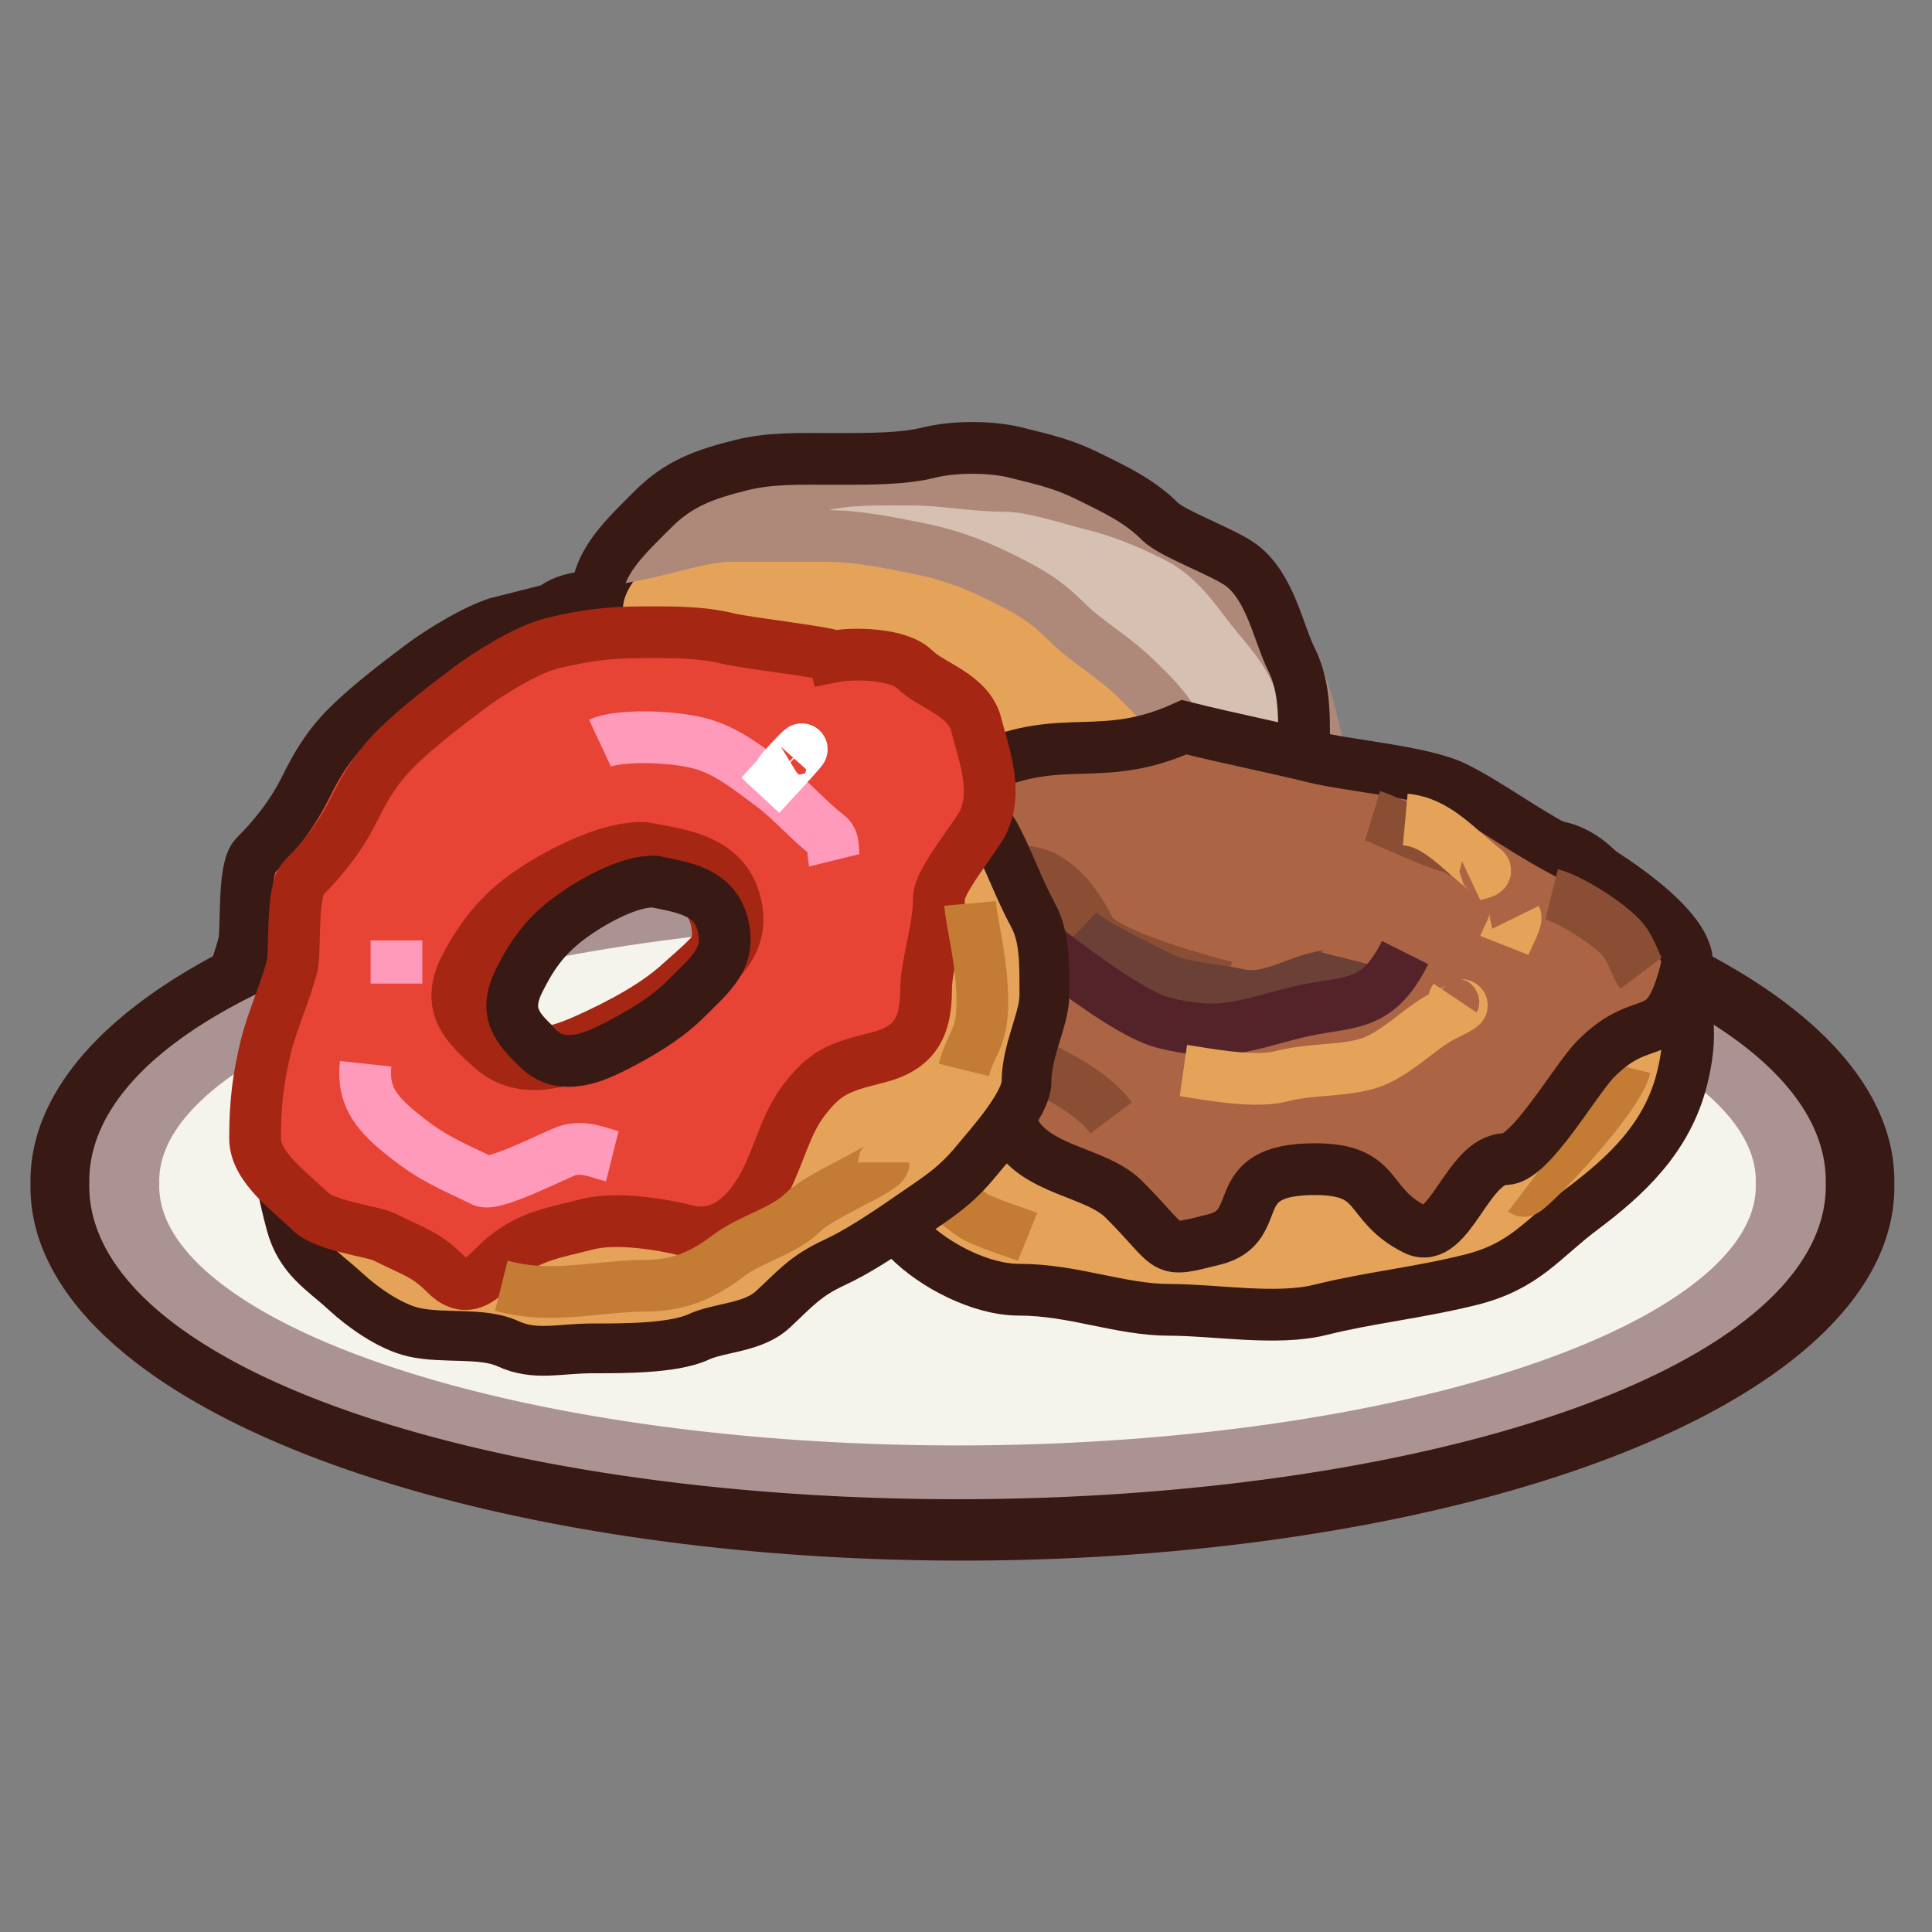 <?xml version="1.0" encoding="UTF-8" standalone="no"?>
<!-- Created with Inkscape (http://www.inkscape.org/) -->
<svg
   xmlns:dc="http://purl.org/dc/elements/1.1/"
   xmlns:cc="http://web.resource.org/cc/"
   xmlns:rdf="http://www.w3.org/1999/02/22-rdf-syntax-ns#"
   xmlns:svg="http://www.w3.org/2000/svg"
   xmlns="http://www.w3.org/2000/svg"
   xmlns:xlink="http://www.w3.org/1999/xlink"
   xmlns:sodipodi="http://sodipodi.sourceforge.net/DTD/sodipodi-0.dtd"
   xmlns:inkscape="http://www.inkscape.org/namespaces/inkscape"
   width="32"
   height="32"
   id="svg2"
   sodipodi:version="0.32"
   inkscape:version="0.45pre1"
   version="1.0"
   sodipodi:docbase="E:\circular-main-menu"
   sodipodi:docname="circular-main-menu.svg"
   inkscape:output_extension="org.inkscape.output.svg.inkscape"
   sodipodi:modified="true">
  <rect width="100%" height="100%" fill="#808080" stroke="none"/>
  <defs
     id="defs4">
    <linearGradient
       id="linearGradient4088">
      <stop
         style="stop-color:#b9b9c9;stop-opacity:1;"
         offset="0"
         id="stop4090" />
      <stop
         style="stop-color:#b9b9b9;stop-opacity:0;"
         offset="1"
         id="stop4092" />
    </linearGradient>
    <linearGradient
       id="linearGradient4059">
      <stop
         style="stop-color:#ffffff;stop-opacity:1;"
         offset="0"
         id="stop4061" />
      <stop
         style="stop-color:#ff0000;stop-opacity:1;"
         offset="1"
         id="stop4063" />
    </linearGradient>
    <linearGradient
       id="linearGradient4514">
      <stop
         style="stop-color:#cccccc;stop-opacity:1;"
         offset="0"
         id="stop4516" />
      <stop
         style="stop-color:#000000;stop-opacity:1;"
         offset="1"
         id="stop4518" />
    </linearGradient>
    <linearGradient
       y2="482.336"
       x2="180.551"
       y1="502.234"
       x1="180.551"
       gradientUnits="userSpaceOnUse"
       id="linearGradient4629"
       xlink:href="#linearGradient3685"
       inkscape:collect="always" />
    <linearGradient
       y2="482.336"
       x2="180.551"
       y1="502.234"
       x1="180.551"
       gradientUnits="userSpaceOnUse"
       id="linearGradient4615"
       xlink:href="#linearGradient3685"
       inkscape:collect="always" />
    <radialGradient
       r="12.16"
       fy="449.361"
       fx="196.396"
       cy="449.361"
       cx="196.396"
       gradientTransform="matrix(1.89,7.0428553e-7,-7.1385477e-7,1.746,-174.885,-333.507)"
       gradientUnits="userSpaceOnUse"
       id="radialGradient4611"
       xlink:href="#linearGradient3662"
       inkscape:collect="always" />
    <radialGradient
       r="12.16"
       fy="449.361"
       fx="196.396"
       cy="449.361"
       cx="196.396"
       gradientTransform="matrix(1.89,7.0428553e-7,-7.1385477e-7,1.746,-174.885,-333.507)"
       gradientUnits="userSpaceOnUse"
       id="radialGradient3824"
       xlink:href="#linearGradient3662"
       inkscape:collect="always" />
    <linearGradient
       y2="495.417"
       x2="208.002"
       y1="445.274"
       x1="208.002"
       gradientUnits="userSpaceOnUse"
       id="linearGradient3819"
       xlink:href="#linearGradient3697"
       inkscape:collect="always" />
    <linearGradient
       y2="482.336"
       x2="180.551"
       y1="502.234"
       x1="180.551"
       gradientUnits="userSpaceOnUse"
       id="linearGradient3817"
       xlink:href="#linearGradient3685"
       inkscape:collect="always" />
    <linearGradient
       inkscape:collect="always"
       id="linearGradient3696">
      <stop
         style="stop-color:#bdccd6;stop-opacity:1"
         offset="0"
         id="stop3698" />
      <stop
         style="stop-color:#aeb693;stop-opacity:0;"
         offset="1"
         id="stop3700" />
    </linearGradient>
    <linearGradient
       inkscape:collect="always"
       id="linearGradient3645">
      <stop
         style="stop-color:#aeb693;stop-opacity:1"
         offset="0"
         id="stop3647" />
      <stop
         style="stop-color:black;stop-opacity:0;"
         offset="1"
         id="stop3649" />
    </linearGradient>
    <linearGradient
       inkscape:collect="always"
       xlink:href="#linearGradient3696"
       id="linearGradient3016"
       gradientUnits="userSpaceOnUse"
       gradientTransform="translate(8.02,12.03)"
       x1="65.961"
       y1="-73.912"
       x2="65.961"
       y2="-41.831" />
    <linearGradient
       inkscape:collect="always"
       xlink:href="#linearGradient3645"
       id="linearGradient3018"
       gradientUnits="userSpaceOnUse"
       gradientTransform="matrix(0.965,0,0,0.964,66.022,-7.73)"
       x1="53.078"
       y1="-74.033"
       x2="53.078"
       y2="-32.782" />
    <defs
       id="defs2412">
      <pattern
         id="wbg"
         patternUnits="userSpaceOnUse"
         x="0"
         y="0"
         width="100"
         height="4"
         viewBox="0 0 100 4">
        <rect
           x="0"
           y="0"
           width="100"
           height="1"
           fill="rgb(230,230,230)"
           id="rect2415" />
        <rect
           x="0"
           y="1"
           width="100"
           height="3"
           fill="white"
           id="rect2417" />
      </pattern>
    </defs>
    <defs
       id="defs2360">
<!--gradient for the backround-->      <linearGradient
         id="bg"
         x1="0.5"
         y1="0"
         x2="0.5"
         y2="1">
        <stop
           offset="0%"
           stop-color="rgb(0,0,20)"
           stop-opacity=".8"
           id="stop2363" />
        <stop
           offset="100%"
           stop-color="rgb(200,200,256)"
           stop-opacity=".8"
           id="stop2365" />
      </linearGradient>
<!--gradient for the top highlight-->      <linearGradient
         id="hlt"
         x1="0.5"
         y1="0"
         x2="0.5"
         y2="1">
        <stop
           offset="0%"
           stop-color="white"
           stop-opacity="1"
           id="stop2368" />
        <stop
           offset="90%"
           stop-color="white"
           stop-opacity="0"
           id="stop2370" />
      </linearGradient>
<!--gradient for the top highlight bullet-->      <linearGradient
         id="hltbl"
         x1="0.5"
         y1="0"
         x2="0.5"
         y2="1">
        <stop
           offset="0%"
           stop-color="white"
           stop-opacity="1"
           id="stop2373" />
        <stop
           offset="100%"
           stop-color="white"
           stop-opacity="0"
           id="stop2375" />
      </linearGradient>
<!--gradient for the bottom highlight-->      <linearGradient
         id="hlb"
         x1="0.5"
         y1="0"
         x2="0.5"
         y2="1">
        <stop
           offset="20%"
           stop-color="white"
           stop-opacity="0"
           id="stop2378" />
        <stop
           offset="100%"
           stop-color="white"
           stop-opacity="1"
           id="stop2380" />
      </linearGradient>
<!--gradient for the bottom highlight bullet-->      <linearGradient
         id="hlbbl"
         x1="0.5"
         y1="0"
         x2="0.5"
         y2="1">
        <stop
           offset="0%"
           stop-color="white"
           stop-opacity="0"
           id="stop2383" />
        <stop
           offset="100%"
           stop-color="white"
           stop-opacity="1"
           id="stop2385" />
      </linearGradient>
<!--gaussian blur for the bottom highlight-->      <filter
         id="gblur2">
        <feGaussianBlur
           stdDeviation="2"
           id="feGaussianBlur2388" />
      </filter>
      <filter
         id="gblur1">
        <feGaussianBlur
           stdDeviation="1"
           id="feGaussianBlur2391" />
      </filter>
<!--shape of the button-->      <rect
         style="fill:inherit;stroke:none"
         id="bt"
         x="0"
         y="0"
         rx="25"
         ry="25"
         width="100"
         height="50" />
<!--shape of bullet-->      <circle
         style="fill:inherit;stroke:none"
         sodipodi:ry="25"
         sodipodi:rx="25"
         sodipodi:cy="25"
         sodipodi:cx="25"
         id="bl"
         cx="25"
         cy="25"
         r="25" />
    </defs>
    <pattern
       patternTransform="translate(5,5)"
       id="pattern2646"
       xlink:href="#wbg"
       inkscape:collect="always" />
    <linearGradient
       id="linearGradient3662">
      <stop
         id="stop3664"
         offset="0"
         style="stop-color:#c00000;stop-opacity:1;" />
      <stop
         id="stop3666"
         offset="1"
         style="stop-color:#000000;stop-opacity:1;" />
    </linearGradient>
    <linearGradient
       id="linearGradient3685"
       inkscape:collect="always">
      <stop
         id="stop3687"
         offset="0"
         style="stop-color:#ffffff;stop-opacity:1;" />
      <stop
         id="stop3689"
         offset="1"
         style="stop-color:#ffffff;stop-opacity:0;" />
    </linearGradient>
    <linearGradient
       id="linearGradient3697"
       inkscape:collect="always">
      <stop
         id="stop3699"
         offset="0"
         style="stop-color:#ffffff;stop-opacity:1;" />
      <stop
         id="stop3701"
         offset="1"
         style="stop-color:#ffffff;stop-opacity:0;" />
    </linearGradient>
    <linearGradient
       y2="482.336"
       x2="180.551"
       y1="502.234"
       x1="180.551"
       gradientUnits="userSpaceOnUse"
       id="linearGradient2734"
       xlink:href="#linearGradient3685"
       inkscape:collect="always" />
    <linearGradient
       y2="482.336"
       x2="180.551"
       y1="502.234"
       x1="180.551"
       gradientUnits="userSpaceOnUse"
       id="linearGradient2732"
       xlink:href="#linearGradient3685"
       inkscape:collect="always" />
    <radialGradient
       r="12.16"
       fy="449.361"
       fx="196.396"
       cy="449.361"
       cx="196.396"
       gradientTransform="matrix(1.89,7.0428553e-7,-7.1385477e-7,1.746,-174.885,-333.507)"
       gradientUnits="userSpaceOnUse"
       id="radialGradient2730"
       xlink:href="#linearGradient3662"
       inkscape:collect="always" />
    <linearGradient
       y2="495.417"
       x2="208.002"
       y1="445.274"
       x1="208.002"
       gradientUnits="userSpaceOnUse"
       id="linearGradient2728"
       xlink:href="#linearGradient3697"
       inkscape:collect="always" />
    <linearGradient
       y2="482.336"
       x2="180.551"
       y1="502.234"
       x1="180.551"
       gradientUnits="userSpaceOnUse"
       id="linearGradient2726"
       xlink:href="#linearGradient3685"
       inkscape:collect="always" />
    <radialGradient
       r="12.16"
       fy="449.361"
       fx="196.396"
       cy="449.361"
       cx="196.396"
       gradientTransform="matrix(1.89,7.0428553e-7,-7.1385477e-7,1.746,-174.885,-333.507)"
       gradientUnits="userSpaceOnUse"
       id="radialGradient2724"
       xlink:href="#linearGradient3662"
       inkscape:collect="always" />
    <radialGradient
       r="12.16"
       fy="449.361"
       fx="196.396"
       cy="449.361"
       cx="196.396"
       gradientTransform="matrix(1.89,7.0428553e-7,-7.1385477e-7,1.746,-174.885,-333.507)"
       gradientUnits="userSpaceOnUse"
       id="radialGradient2722"
       xlink:href="#linearGradient3662"
       inkscape:collect="always" />
    <linearGradient
       y2="495.417"
       x2="208.002"
       y1="445.274"
       x1="208.002"
       gradientUnits="userSpaceOnUse"
       id="linearGradient2720"
       xlink:href="#linearGradient3697"
       inkscape:collect="always" />
    <linearGradient
       y2="482.336"
       x2="180.551"
       y1="502.234"
       x1="180.551"
       gradientUnits="userSpaceOnUse"
       id="linearGradient2718"
       xlink:href="#linearGradient3685"
       inkscape:collect="always" />
    <linearGradient
       inkscape:collect="always"
       xlink:href="#linearGradient3696"
       id="linearGradient2704"
       gradientUnits="userSpaceOnUse"
       gradientTransform="translate(8.02,12.03)"
       x1="65.961"
       y1="-73.912"
       x2="65.961"
       y2="-41.831" />
    <linearGradient
       inkscape:collect="always"
       xlink:href="#linearGradient3645"
       id="linearGradient2702"
       gradientUnits="userSpaceOnUse"
       gradientTransform="matrix(0.965,0,0,0.964,66.022,-7.73)"
       x1="53.078"
       y1="-74.033"
       x2="53.078"
       y2="-32.782" />
    <defs
       id="defs2694">
      <pattern
         id="pattern2696"
         patternUnits="userSpaceOnUse"
         x="0"
         y="0"
         width="100"
         height="4"
         viewBox="0 0 100 4">
        <rect
           x="0"
           y="0"
           width="100"
           height="1"
           fill="rgb(230,230,230)"
           id="rect2698" />
        <rect
           x="0"
           y="1"
           width="100"
           height="3"
           fill="white"
           id="rect2700" />
      </pattern>
    </defs>
    <defs
       id="defs2650">
<!--gradient for the backround-->      <linearGradient
         id="linearGradient2652"
         x1="0.5"
         y1="0"
         x2="0.5"
         y2="1">
        <stop
           offset="0%"
           stop-color="rgb(0,0,20)"
           stop-opacity=".8"
           id="stop2654" />
        <stop
           offset="100%"
           stop-color="rgb(200,200,256)"
           stop-opacity=".8"
           id="stop2656" />
      </linearGradient>
<!--gradient for the top highlight-->      <linearGradient
         id="linearGradient2658"
         x1="0.5"
         y1="0"
         x2="0.5"
         y2="1">
        <stop
           offset="0%"
           stop-color="white"
           stop-opacity="1"
           id="stop2660" />
        <stop
           offset="90%"
           stop-color="white"
           stop-opacity="0"
           id="stop2662" />
      </linearGradient>
<!--gradient for the top highlight bullet-->      <linearGradient
         id="linearGradient2664"
         x1="0.5"
         y1="0"
         x2="0.5"
         y2="1">
        <stop
           offset="0%"
           stop-color="white"
           stop-opacity="1"
           id="stop2666" />
        <stop
           offset="100%"
           stop-color="white"
           stop-opacity="0"
           id="stop2668" />
      </linearGradient>
<!--gradient for the bottom highlight-->      <linearGradient
         id="linearGradient2670"
         x1="0.5"
         y1="0"
         x2="0.5"
         y2="1">
        <stop
           offset="20%"
           stop-color="white"
           stop-opacity="0"
           id="stop2672" />
        <stop
           offset="100%"
           stop-color="white"
           stop-opacity="1"
           id="stop2674" />
      </linearGradient>
<!--gradient for the bottom highlight bullet-->      <linearGradient
         id="linearGradient2676"
         x1="0.5"
         y1="0"
         x2="0.5"
         y2="1">
        <stop
           offset="0%"
           stop-color="white"
           stop-opacity="0"
           id="stop2678" />
        <stop
           offset="100%"
           stop-color="white"
           stop-opacity="1"
           id="stop2680" />
      </linearGradient>
<!--gaussian blur for the bottom highlight-->      <filter
         id="filter2682">
        <feGaussianBlur
           stdDeviation="2"
           id="feGaussianBlur2684" />
      </filter>
      <filter
         id="filter2686">
        <feGaussianBlur
           stdDeviation="1"
           id="feGaussianBlur2688" />
      </filter>
<!--shape of the button-->      <rect
         style="fill:inherit;stroke:none"
         id="rect2690"
         x="0"
         y="0"
         rx="25"
         ry="25"
         width="100"
         height="50" />
<!--shape of bullet-->      <circle
         style="fill:inherit;stroke:none"
         sodipodi:ry="25"
         sodipodi:rx="25"
         sodipodi:cy="25"
         sodipodi:cx="25"
         id="circle2692"
         cx="25"
         cy="25"
         r="25" />
    </defs>
    <pattern
       patternTransform="translate(5,5)"
       id="pattern2648"
       xlink:href="#wbg"
       inkscape:collect="always" />
    <linearGradient
       id="linearGradient2642">
      <stop
         id="stop2644"
         offset="0"
         style="stop-color:#cccccc;stop-opacity:1;" />
      <stop
         id="stop2646"
         offset="1"
         style="stop-color:#000000;stop-opacity:1;" />
    </linearGradient>
    <linearGradient
       y2="482.336"
       x2="180.551"
       y1="502.234"
       x1="180.551"
       gradientUnits="userSpaceOnUse"
       id="linearGradient3051"
       xlink:href="#linearGradient3685"
       inkscape:collect="always" />
    <linearGradient
       y2="482.336"
       x2="180.551"
       y1="502.234"
       x1="180.551"
       gradientUnits="userSpaceOnUse"
       id="linearGradient3049"
       xlink:href="#linearGradient3685"
       inkscape:collect="always" />
    <radialGradient
       r="12.16"
       fy="449.361"
       fx="196.396"
       cy="449.361"
       cx="196.396"
       gradientTransform="matrix(1.89,7.0428553e-7,-7.1385477e-7,1.746,-174.885,-333.507)"
       gradientUnits="userSpaceOnUse"
       id="radialGradient3047"
       xlink:href="#linearGradient3662"
       inkscape:collect="always" />
    <linearGradient
       y2="495.417"
       x2="208.002"
       y1="445.274"
       x1="208.002"
       gradientUnits="userSpaceOnUse"
       id="linearGradient3045"
       xlink:href="#linearGradient3697"
       inkscape:collect="always" />
    <linearGradient
       y2="482.336"
       x2="180.551"
       y1="502.234"
       x1="180.551"
       gradientUnits="userSpaceOnUse"
       id="linearGradient3043"
       xlink:href="#linearGradient3685"
       inkscape:collect="always" />
    <radialGradient
       r="12.16"
       fy="449.361"
       fx="196.396"
       cy="449.361"
       cx="196.396"
       gradientTransform="matrix(1.89,7.0428553e-7,-7.1385477e-7,1.746,-174.885,-333.507)"
       gradientUnits="userSpaceOnUse"
       id="radialGradient3041"
       xlink:href="#linearGradient3662"
       inkscape:collect="always" />
    <radialGradient
       r="12.16"
       fy="449.361"
       fx="196.396"
       cy="449.361"
       cx="196.396"
       gradientTransform="matrix(1.89,7.0428553e-7,-7.1385477e-7,1.746,-174.885,-333.507)"
       gradientUnits="userSpaceOnUse"
       id="radialGradient3039"
       xlink:href="#linearGradient3662"
       inkscape:collect="always" />
    <linearGradient
       y2="495.417"
       x2="208.002"
       y1="445.274"
       x1="208.002"
       gradientUnits="userSpaceOnUse"
       id="linearGradient3037"
       xlink:href="#linearGradient3697"
       inkscape:collect="always" />
    <linearGradient
       y2="482.336"
       x2="180.551"
       y1="502.234"
       x1="180.551"
       gradientUnits="userSpaceOnUse"
       id="linearGradient3035"
       xlink:href="#linearGradient3685"
       inkscape:collect="always" />
    <linearGradient
       inkscape:collect="always"
       xlink:href="#linearGradient3696"
       id="linearGradient3021"
       gradientUnits="userSpaceOnUse"
       gradientTransform="translate(8.02,12.03)"
       x1="65.961"
       y1="-73.912"
       x2="65.961"
       y2="-41.831" />
    <linearGradient
       inkscape:collect="always"
       xlink:href="#linearGradient3645"
       id="linearGradient3019"
       gradientUnits="userSpaceOnUse"
       gradientTransform="matrix(0.965,0,0,0.964,66.022,-7.73)"
       x1="53.078"
       y1="-74.033"
       x2="53.078"
       y2="-32.782" />
    <defs
       id="defs3011">
      <pattern
         id="pattern3013"
         patternUnits="userSpaceOnUse"
         x="0"
         y="0"
         width="100"
         height="4"
         viewBox="0 0 100 4">
        <rect
           x="0"
           y="0"
           width="100"
           height="1"
           fill="rgb(230,230,230)"
           id="rect3015" />
        <rect
           x="0"
           y="1"
           width="100"
           height="3"
           fill="white"
           id="rect3017" />
      </pattern>
    </defs>
    <defs
       id="defs2967">
<!--gradient for the backround-->      <linearGradient
         id="linearGradient2969"
         x1="0.5"
         y1="0"
         x2="0.5"
         y2="1">
        <stop
           offset="0%"
           stop-color="rgb(0,0,20)"
           stop-opacity=".8"
           id="stop2971" />
        <stop
           offset="100%"
           stop-color="rgb(200,200,256)"
           stop-opacity=".8"
           id="stop2973" />
      </linearGradient>
<!--gradient for the top highlight-->      <linearGradient
         id="linearGradient2975"
         x1="0.5"
         y1="0"
         x2="0.5"
         y2="1">
        <stop
           offset="0%"
           stop-color="white"
           stop-opacity="1"
           id="stop2977" />
        <stop
           offset="90%"
           stop-color="white"
           stop-opacity="0"
           id="stop2979" />
      </linearGradient>
<!--gradient for the top highlight bullet-->      <linearGradient
         id="linearGradient2981"
         x1="0.5"
         y1="0"
         x2="0.5"
         y2="1">
        <stop
           offset="0%"
           stop-color="white"
           stop-opacity="1"
           id="stop2983" />
        <stop
           offset="100%"
           stop-color="white"
           stop-opacity="0"
           id="stop2985" />
      </linearGradient>
<!--gradient for the bottom highlight-->      <linearGradient
         id="linearGradient2987"
         x1="0.5"
         y1="0"
         x2="0.5"
         y2="1">
        <stop
           offset="20%"
           stop-color="white"
           stop-opacity="0"
           id="stop2989" />
        <stop
           offset="100%"
           stop-color="white"
           stop-opacity="1"
           id="stop2991" />
      </linearGradient>
<!--gradient for the bottom highlight bullet-->      <linearGradient
         id="linearGradient2993"
         x1="0.5"
         y1="0"
         x2="0.5"
         y2="1">
        <stop
           offset="0%"
           stop-color="white"
           stop-opacity="0"
           id="stop2995" />
        <stop
           offset="100%"
           stop-color="white"
           stop-opacity="1"
           id="stop2997" />
      </linearGradient>
<!--gaussian blur for the bottom highlight-->      <filter
         id="filter2999">
        <feGaussianBlur
           stdDeviation="2"
           id="feGaussianBlur3001" />
      </filter>
      <filter
         id="filter3003">
        <feGaussianBlur
           stdDeviation="1"
           id="feGaussianBlur3005" />
      </filter>
<!--shape of the button-->      <rect
         style="fill:inherit;stroke:none"
         id="rect3007"
         x="0"
         y="0"
         rx="25"
         ry="25"
         width="100"
         height="50" />
<!--shape of bullet-->      <circle
         style="fill:inherit;stroke:none"
         sodipodi:ry="25"
         sodipodi:rx="25"
         sodipodi:cy="25"
         sodipodi:cx="25"
         id="circle3009"
         cx="25"
         cy="25"
         r="25" />
    </defs>
    <pattern
       patternTransform="translate(5,5)"
       id="pattern2965"
       xlink:href="#wbg"
       inkscape:collect="always" />
    <linearGradient
       id="linearGradient2959">
      <stop
         id="stop2961"
         offset="0"
         style="stop-color:#cccccc;stop-opacity:1;" />
      <stop
         id="stop2963"
         offset="1"
         style="stop-color:#000000;stop-opacity:1;" />
    </linearGradient>
    <linearGradient
       y2="482.336"
       x2="180.551"
       y1="502.234"
       x1="180.551"
       gradientUnits="userSpaceOnUse"
       id="linearGradient3368"
       xlink:href="#linearGradient3685"
       inkscape:collect="always" />
    <linearGradient
       y2="482.336"
       x2="180.551"
       y1="502.234"
       x1="180.551"
       gradientUnits="userSpaceOnUse"
       id="linearGradient3366"
       xlink:href="#linearGradient3685"
       inkscape:collect="always" />
    <radialGradient
       r="12.16"
       fy="449.361"
       fx="196.396"
       cy="449.361"
       cx="196.396"
       gradientTransform="matrix(1.89,7.0428553e-7,-7.1385477e-7,1.746,-174.885,-333.507)"
       gradientUnits="userSpaceOnUse"
       id="radialGradient3364"
       xlink:href="#linearGradient3662"
       inkscape:collect="always" />
    <linearGradient
       y2="495.417"
       x2="208.002"
       y1="445.274"
       x1="208.002"
       gradientUnits="userSpaceOnUse"
       id="linearGradient3362"
       xlink:href="#linearGradient3697"
       inkscape:collect="always" />
    <linearGradient
       y2="482.336"
       x2="180.551"
       y1="502.234"
       x1="180.551"
       gradientUnits="userSpaceOnUse"
       id="linearGradient3360"
       xlink:href="#linearGradient3685"
       inkscape:collect="always" />
    <radialGradient
       r="12.16"
       fy="449.361"
       fx="196.396"
       cy="449.361"
       cx="196.396"
       gradientTransform="matrix(1.89,7.0428553e-7,-7.1385477e-7,1.746,-174.885,-333.507)"
       gradientUnits="userSpaceOnUse"
       id="radialGradient3358"
       xlink:href="#linearGradient3662"
       inkscape:collect="always" />
    <radialGradient
       r="12.16"
       fy="449.361"
       fx="196.396"
       cy="449.361"
       cx="196.396"
       gradientTransform="matrix(1.89,7.0428553e-7,-7.1385477e-7,1.746,-174.885,-333.507)"
       gradientUnits="userSpaceOnUse"
       id="radialGradient3356"
       xlink:href="#linearGradient3662"
       inkscape:collect="always" />
    <linearGradient
       y2="495.417"
       x2="208.002"
       y1="445.274"
       x1="208.002"
       gradientUnits="userSpaceOnUse"
       id="linearGradient3354"
       xlink:href="#linearGradient3697"
       inkscape:collect="always" />
    <linearGradient
       y2="482.336"
       x2="180.551"
       y1="502.234"
       x1="180.551"
       gradientUnits="userSpaceOnUse"
       id="linearGradient3352"
       xlink:href="#linearGradient3685"
       inkscape:collect="always" />
    <linearGradient
       inkscape:collect="always"
       xlink:href="#linearGradient3696"
       id="linearGradient3338"
       gradientUnits="userSpaceOnUse"
       gradientTransform="translate(8.02,12.03)"
       x1="65.961"
       y1="-73.912"
       x2="65.961"
       y2="-41.831" />
    <linearGradient
       inkscape:collect="always"
       xlink:href="#linearGradient3645"
       id="linearGradient3336"
       gradientUnits="userSpaceOnUse"
       gradientTransform="matrix(0.965,0,0,0.964,66.022,-7.73)"
       x1="53.078"
       y1="-74.033"
       x2="53.078"
       y2="-32.782" />
    <defs
       id="defs3328">
      <pattern
         id="pattern3330"
         patternUnits="userSpaceOnUse"
         x="0"
         y="0"
         width="100"
         height="4"
         viewBox="0 0 100 4">
        <rect
           x="0"
           y="0"
           width="100"
           height="1"
           fill="rgb(230,230,230)"
           id="rect3332" />
        <rect
           x="0"
           y="1"
           width="100"
           height="3"
           fill="white"
           id="rect3334" />
      </pattern>
    </defs>
    <defs
       id="defs3284">
<!--gradient for the backround-->      <linearGradient
         id="linearGradient3286"
         x1="0.5"
         y1="0"
         x2="0.5"
         y2="1">
        <stop
           offset="0%"
           stop-color="rgb(0,0,20)"
           stop-opacity=".8"
           id="stop3288" />
        <stop
           offset="100%"
           stop-color="rgb(200,200,256)"
           stop-opacity=".8"
           id="stop3290" />
      </linearGradient>
<!--gradient for the top highlight-->      <linearGradient
         id="linearGradient3292"
         x1="0.5"
         y1="0"
         x2="0.5"
         y2="1">
        <stop
           offset="0%"
           stop-color="white"
           stop-opacity="1"
           id="stop3294" />
        <stop
           offset="90%"
           stop-color="white"
           stop-opacity="0"
           id="stop3296" />
      </linearGradient>
<!--gradient for the top highlight bullet-->      <linearGradient
         id="linearGradient3298"
         x1="0.5"
         y1="0"
         x2="0.5"
         y2="1">
        <stop
           offset="0%"
           stop-color="white"
           stop-opacity="1"
           id="stop3300" />
        <stop
           offset="100%"
           stop-color="white"
           stop-opacity="0"
           id="stop3302" />
      </linearGradient>
<!--gradient for the bottom highlight-->      <linearGradient
         id="linearGradient3304"
         x1="0.5"
         y1="0"
         x2="0.5"
         y2="1">
        <stop
           offset="20%"
           stop-color="white"
           stop-opacity="0"
           id="stop3306" />
        <stop
           offset="100%"
           stop-color="white"
           stop-opacity="1"
           id="stop3308" />
      </linearGradient>
<!--gradient for the bottom highlight bullet-->      <linearGradient
         id="linearGradient3310"
         x1="0.5"
         y1="0"
         x2="0.5"
         y2="1">
        <stop
           offset="0%"
           stop-color="white"
           stop-opacity="0"
           id="stop3312" />
        <stop
           offset="100%"
           stop-color="white"
           stop-opacity="1"
           id="stop3314" />
      </linearGradient>
<!--gaussian blur for the bottom highlight-->      <filter
         id="filter3316">
        <feGaussianBlur
           stdDeviation="2"
           id="feGaussianBlur3318" />
      </filter>
      <filter
         id="filter3320">
        <feGaussianBlur
           stdDeviation="1"
           id="feGaussianBlur3322" />
      </filter>
<!--shape of the button-->      <rect
         style="fill:inherit;stroke:none"
         id="rect3324"
         x="0"
         y="0"
         rx="25"
         ry="25"
         width="100"
         height="50" />
<!--shape of bullet-->      <circle
         style="fill:inherit;stroke:none"
         sodipodi:ry="25"
         sodipodi:rx="25"
         sodipodi:cy="25"
         sodipodi:cx="25"
         id="circle3326"
         cx="25"
         cy="25"
         r="25" />
    </defs>
    <pattern
       patternTransform="translate(5,5)"
       id="pattern3282"
       xlink:href="#wbg"
       inkscape:collect="always" />
    <linearGradient
       id="linearGradient3276">
      <stop
         id="stop3278"
         offset="0"
         style="stop-color:#cccccc;stop-opacity:1;" />
      <stop
         id="stop3280"
         offset="1"
         style="stop-color:#000000;stop-opacity:1;" />
    </linearGradient>
    <radialGradient
       inkscape:collect="always"
       xlink:href="#linearGradient3662"
       id="radialGradient3400"
       gradientUnits="userSpaceOnUse"
       gradientTransform="matrix(1.89,7.0428553e-7,-7.1385477e-7,1.746,-174.885,-333.507)"
       cx="196.396"
       cy="449.361"
       fx="196.396"
       fy="449.361"
       r="12.16" />
    <linearGradient
       inkscape:collect="always"
       xlink:href="#linearGradient3697"
       id="linearGradient3402"
       gradientUnits="userSpaceOnUse"
       x1="208.002"
       y1="445.274"
       x2="208.002"
       y2="495.417" />
    <linearGradient
       inkscape:collect="always"
       xlink:href="#linearGradient3685"
       id="linearGradient3404"
       gradientUnits="userSpaceOnUse"
       x1="180.551"
       y1="502.234"
       x2="180.551"
       y2="482.336" />
    <linearGradient
       y2="482.336"
       x2="180.551"
       y1="502.234"
       x1="180.551"
       gradientUnits="userSpaceOnUse"
       id="linearGradient3058"
       xlink:href="#linearGradient3685"
       inkscape:collect="always" />
    <linearGradient
       y2="482.336"
       x2="180.551"
       y1="502.234"
       x1="180.551"
       gradientUnits="userSpaceOnUse"
       id="linearGradient3056"
       xlink:href="#linearGradient3685"
       inkscape:collect="always" />
    <radialGradient
       r="12.16"
       fy="449.361"
       fx="196.396"
       cy="449.361"
       cx="196.396"
       gradientTransform="matrix(1.89,7.0428553e-7,-7.1385477e-7,1.746,-174.885,-333.507)"
       gradientUnits="userSpaceOnUse"
       id="radialGradient3054"
       xlink:href="#linearGradient3662"
       inkscape:collect="always" />
    <linearGradient
       y2="495.417"
       x2="208.002"
       y1="445.274"
       x1="208.002"
       gradientUnits="userSpaceOnUse"
       id="linearGradient3052"
       xlink:href="#linearGradient3697"
       inkscape:collect="always" />
    <linearGradient
       y2="482.336"
       x2="180.551"
       y1="502.234"
       x1="180.551"
       gradientUnits="userSpaceOnUse"
       id="linearGradient3050"
       xlink:href="#linearGradient3685"
       inkscape:collect="always" />
    <radialGradient
       r="12.16"
       fy="449.361"
       fx="196.396"
       cy="449.361"
       cx="196.396"
       gradientTransform="matrix(1.89,7.0428553e-7,-7.1385477e-7,1.746,-174.885,-333.507)"
       gradientUnits="userSpaceOnUse"
       id="radialGradient3048"
       xlink:href="#linearGradient3662"
       inkscape:collect="always" />
    <radialGradient
       r="12.16"
       fy="449.361"
       fx="196.396"
       cy="449.361"
       cx="196.396"
       gradientTransform="matrix(1.89,7.0428553e-7,-7.1385477e-7,1.746,-174.885,-333.507)"
       gradientUnits="userSpaceOnUse"
       id="radialGradient3046"
       xlink:href="#linearGradient3662"
       inkscape:collect="always" />
    <linearGradient
       y2="495.417"
       x2="208.002"
       y1="445.274"
       x1="208.002"
       gradientUnits="userSpaceOnUse"
       id="linearGradient3044"
       xlink:href="#linearGradient3697"
       inkscape:collect="always" />
    <linearGradient
       y2="482.336"
       x2="180.551"
       y1="502.234"
       x1="180.551"
       gradientUnits="userSpaceOnUse"
       id="linearGradient3042"
       xlink:href="#linearGradient3685"
       inkscape:collect="always" />
    <linearGradient
       inkscape:collect="always"
       xlink:href="#linearGradient3696"
       id="linearGradient3028"
       gradientUnits="userSpaceOnUse"
       gradientTransform="translate(8.02,12.03)"
       x1="65.961"
       y1="-73.912"
       x2="65.961"
       y2="-41.831" />
    <linearGradient
       inkscape:collect="always"
       xlink:href="#linearGradient3645"
       id="linearGradient3026"
       gradientUnits="userSpaceOnUse"
       gradientTransform="matrix(0.965,0,0,0.964,66.022,-7.73)"
       x1="53.078"
       y1="-74.033"
       x2="53.078"
       y2="-32.782" />
    <defs
       id="defs3018">
      <pattern
         id="pattern3020"
         patternUnits="userSpaceOnUse"
         x="0"
         y="0"
         width="100"
         height="4"
         viewBox="0 0 100 4">
        <rect
           x="0"
           y="0"
           width="100"
           height="1"
           fill="rgb(230,230,230)"
           id="rect3022" />
        <rect
           x="0"
           y="1"
           width="100"
           height="3"
           fill="white"
           id="rect3024" />
      </pattern>
    </defs>
    <defs
       id="defs2974">
<!--gradient for the backround-->      <linearGradient
         id="linearGradient2976"
         x1="0.5"
         y1="0"
         x2="0.5"
         y2="1">
        <stop
           offset="0%"
           stop-color="rgb(0,0,20)"
           stop-opacity=".8"
           id="stop2978" />
        <stop
           offset="100%"
           stop-color="rgb(200,200,256)"
           stop-opacity=".8"
           id="stop2980" />
      </linearGradient>
<!--gradient for the top highlight-->      <linearGradient
         id="linearGradient2982"
         x1="0.5"
         y1="0"
         x2="0.5"
         y2="1">
        <stop
           offset="0%"
           stop-color="white"
           stop-opacity="1"
           id="stop2984" />
        <stop
           offset="90%"
           stop-color="white"
           stop-opacity="0"
           id="stop2986" />
      </linearGradient>
<!--gradient for the top highlight bullet-->      <linearGradient
         id="linearGradient2988"
         x1="0.5"
         y1="0"
         x2="0.5"
         y2="1">
        <stop
           offset="0%"
           stop-color="white"
           stop-opacity="1"
           id="stop2990" />
        <stop
           offset="100%"
           stop-color="white"
           stop-opacity="0"
           id="stop2992" />
      </linearGradient>
<!--gradient for the bottom highlight-->      <linearGradient
         id="linearGradient2994"
         x1="0.5"
         y1="0"
         x2="0.5"
         y2="1">
        <stop
           offset="20%"
           stop-color="white"
           stop-opacity="0"
           id="stop2996" />
        <stop
           offset="100%"
           stop-color="white"
           stop-opacity="1"
           id="stop2998" />
      </linearGradient>
<!--gradient for the bottom highlight bullet-->      <linearGradient
         id="linearGradient3000"
         x1="0.5"
         y1="0"
         x2="0.5"
         y2="1">
        <stop
           offset="0%"
           stop-color="white"
           stop-opacity="0"
           id="stop3002" />
        <stop
           offset="100%"
           stop-color="white"
           stop-opacity="1"
           id="stop3004" />
      </linearGradient>
<!--gaussian blur for the bottom highlight-->      <filter
         id="filter3006">
        <feGaussianBlur
           stdDeviation="2"
           id="feGaussianBlur3008" />
      </filter>
      <filter
         id="filter3010">
        <feGaussianBlur
           stdDeviation="1"
           id="feGaussianBlur3012" />
      </filter>
<!--shape of the button-->      <rect
         style="fill:inherit;stroke:none"
         id="rect3014"
         x="0"
         y="0"
         rx="25"
         ry="25"
         width="100"
         height="50" />
<!--shape of bullet-->      <circle
         style="fill:inherit;stroke:none"
         sodipodi:ry="25"
         sodipodi:rx="25"
         sodipodi:cy="25"
         sodipodi:cx="25"
         id="circle3016"
         cx="25"
         cy="25"
         r="25" />
    </defs>
    <pattern
       patternTransform="translate(5,5)"
       id="pattern2972"
       xlink:href="#wbg"
       inkscape:collect="always" />
    <linearGradient
       id="linearGradient2966">
      <stop
         id="stop2968"
         offset="0"
         style="stop-color:#cccccc;stop-opacity:1;" />
      <stop
         id="stop2970"
         offset="1"
         style="stop-color:#000000;stop-opacity:1;" />
    </linearGradient>
    <linearGradient
       y2="482.336"
       x2="180.551"
       y1="502.234"
       x1="180.551"
       gradientUnits="userSpaceOnUse"
       id="linearGradient3271"
       xlink:href="#linearGradient3685"
       inkscape:collect="always" />
    <linearGradient
       y2="482.336"
       x2="180.551"
       y1="502.234"
       x1="180.551"
       gradientUnits="userSpaceOnUse"
       id="linearGradient3269"
       xlink:href="#linearGradient3685"
       inkscape:collect="always" />
    <radialGradient
       r="12.16"
       fy="449.361"
       fx="196.396"
       cy="449.361"
       cx="196.396"
       gradientTransform="matrix(1.89,7.0428553e-7,-7.1385477e-7,1.746,-174.885,-333.507)"
       gradientUnits="userSpaceOnUse"
       id="radialGradient3267"
       xlink:href="#linearGradient3662"
       inkscape:collect="always" />
    <linearGradient
       y2="495.417"
       x2="208.002"
       y1="445.274"
       x1="208.002"
       gradientUnits="userSpaceOnUse"
       id="linearGradient3265"
       xlink:href="#linearGradient3697"
       inkscape:collect="always" />
    <linearGradient
       y2="482.336"
       x2="180.551"
       y1="502.234"
       x1="180.551"
       gradientUnits="userSpaceOnUse"
       id="linearGradient3263"
       xlink:href="#linearGradient3685"
       inkscape:collect="always" />
    <radialGradient
       r="12.16"
       fy="449.361"
       fx="196.396"
       cy="449.361"
       cx="196.396"
       gradientTransform="matrix(1.89,7.0428553e-7,-7.1385477e-7,1.746,-174.885,-333.507)"
       gradientUnits="userSpaceOnUse"
       id="radialGradient3261"
       xlink:href="#linearGradient3662"
       inkscape:collect="always" />
    <radialGradient
       r="12.16"
       fy="449.361"
       fx="196.396"
       cy="449.361"
       cx="196.396"
       gradientTransform="matrix(1.89,7.0428553e-7,-7.1385477e-7,1.746,-174.885,-333.507)"
       gradientUnits="userSpaceOnUse"
       id="radialGradient3259"
       xlink:href="#linearGradient3662"
       inkscape:collect="always" />
    <linearGradient
       y2="495.417"
       x2="208.002"
       y1="445.274"
       x1="208.002"
       gradientUnits="userSpaceOnUse"
       id="linearGradient3257"
       xlink:href="#linearGradient3697"
       inkscape:collect="always" />
    <linearGradient
       y2="482.336"
       x2="180.551"
       y1="502.234"
       x1="180.551"
       gradientUnits="userSpaceOnUse"
       id="linearGradient3255"
       xlink:href="#linearGradient3685"
       inkscape:collect="always" />
    <linearGradient
       inkscape:collect="always"
       xlink:href="#linearGradient3696"
       id="linearGradient3241"
       gradientUnits="userSpaceOnUse"
       gradientTransform="translate(8.02,12.03)"
       x1="65.961"
       y1="-73.912"
       x2="65.961"
       y2="-41.831" />
    <linearGradient
       inkscape:collect="always"
       xlink:href="#linearGradient3645"
       id="linearGradient3239"
       gradientUnits="userSpaceOnUse"
       gradientTransform="matrix(0.965,0,0,0.964,66.022,-7.73)"
       x1="53.078"
       y1="-74.033"
       x2="53.078"
       y2="-32.782" />
    <defs
       id="defs3231">
      <pattern
         id="pattern3233"
         patternUnits="userSpaceOnUse"
         x="0"
         y="0"
         width="100"
         height="4"
         viewBox="0 0 100 4">
        <rect
           x="0"
           y="0"
           width="100"
           height="1"
           fill="rgb(230,230,230)"
           id="rect3235" />
        <rect
           x="0"
           y="1"
           width="100"
           height="3"
           fill="white"
           id="rect3237" />
      </pattern>
    </defs>
    <defs
       id="defs3187">
<!--gradient for the backround-->      <linearGradient
         id="linearGradient3189"
         x1="0.5"
         y1="0"
         x2="0.5"
         y2="1">
        <stop
           offset="0%"
           stop-color="rgb(0,0,20)"
           stop-opacity=".8"
           id="stop3191" />
        <stop
           offset="100%"
           stop-color="rgb(200,200,256)"
           stop-opacity=".8"
           id="stop3193" />
      </linearGradient>
<!--gradient for the top highlight-->      <linearGradient
         id="linearGradient3195"
         x1="0.5"
         y1="0"
         x2="0.5"
         y2="1">
        <stop
           offset="0%"
           stop-color="white"
           stop-opacity="1"
           id="stop3197" />
        <stop
           offset="90%"
           stop-color="white"
           stop-opacity="0"
           id="stop3199" />
      </linearGradient>
<!--gradient for the top highlight bullet-->      <linearGradient
         id="linearGradient3201"
         x1="0.5"
         y1="0"
         x2="0.5"
         y2="1">
        <stop
           offset="0%"
           stop-color="white"
           stop-opacity="1"
           id="stop3203" />
        <stop
           offset="100%"
           stop-color="white"
           stop-opacity="0"
           id="stop3205" />
      </linearGradient>
<!--gradient for the bottom highlight-->      <linearGradient
         id="linearGradient3207"
         x1="0.5"
         y1="0"
         x2="0.5"
         y2="1">
        <stop
           offset="20%"
           stop-color="white"
           stop-opacity="0"
           id="stop3209" />
        <stop
           offset="100%"
           stop-color="white"
           stop-opacity="1"
           id="stop3211" />
      </linearGradient>
<!--gradient for the bottom highlight bullet-->      <linearGradient
         id="linearGradient3213"
         x1="0.5"
         y1="0"
         x2="0.5"
         y2="1">
        <stop
           offset="0%"
           stop-color="white"
           stop-opacity="0"
           id="stop3215" />
        <stop
           offset="100%"
           stop-color="white"
           stop-opacity="1"
           id="stop3217" />
      </linearGradient>
<!--gaussian blur for the bottom highlight-->      <filter
         id="filter3219">
        <feGaussianBlur
           stdDeviation="2"
           id="feGaussianBlur3221" />
      </filter>
      <filter
         id="filter3223">
        <feGaussianBlur
           stdDeviation="1"
           id="feGaussianBlur3225" />
      </filter>
<!--shape of the button-->      <rect
         style="fill:inherit;stroke:none"
         id="rect3227"
         x="0"
         y="0"
         rx="25"
         ry="25"
         width="100"
         height="50" />
<!--shape of bullet-->      <circle
         style="fill:inherit;stroke:none"
         sodipodi:ry="25"
         sodipodi:rx="25"
         sodipodi:cy="25"
         sodipodi:cx="25"
         id="circle3229"
         cx="25"
         cy="25"
         r="25" />
    </defs>
    <pattern
       patternTransform="translate(5,5)"
       id="pattern3185"
       xlink:href="#wbg"
       inkscape:collect="always" />
    <linearGradient
       id="linearGradient3179">
      <stop
         id="stop3181"
         offset="0"
         style="stop-color:#cccccc;stop-opacity:1;" />
      <stop
         id="stop3183"
         offset="1"
         style="stop-color:#000000;stop-opacity:1;" />
    </linearGradient>
    <radialGradient
       inkscape:collect="always"
       xlink:href="#linearGradient3662"
       id="radialGradient3303"
       gradientUnits="userSpaceOnUse"
       gradientTransform="matrix(1.89,7.0428553e-7,-7.1385477e-7,1.746,-174.885,-333.507)"
       cx="196.396"
       cy="449.361"
       fx="196.396"
       fy="449.361"
       r="12.16" />
    <linearGradient
       inkscape:collect="always"
       xlink:href="#linearGradient3697"
       id="linearGradient3305"
       gradientUnits="userSpaceOnUse"
       x1="208.002"
       y1="445.274"
       x2="208.002"
       y2="495.417" />
    <linearGradient
       inkscape:collect="always"
       xlink:href="#linearGradient3685"
       id="linearGradient3307"
       gradientUnits="userSpaceOnUse"
       x1="180.551"
       y1="502.234"
       x2="180.551"
       y2="482.336" />
    <linearGradient
       y2="482.336"
       x2="180.551"
       y1="502.234"
       x1="180.551"
       gradientUnits="userSpaceOnUse"
       id="linearGradient3485"
       xlink:href="#linearGradient3685"
       inkscape:collect="always" />
    <linearGradient
       y2="482.336"
       x2="180.551"
       y1="502.234"
       x1="180.551"
       gradientUnits="userSpaceOnUse"
       id="linearGradient3483"
       xlink:href="#linearGradient3685"
       inkscape:collect="always" />
    <radialGradient
       r="12.16"
       fy="449.361"
       fx="196.396"
       cy="449.361"
       cx="196.396"
       gradientTransform="matrix(1.89,7.0428553e-7,-7.1385477e-7,1.746,-174.885,-333.507)"
       gradientUnits="userSpaceOnUse"
       id="radialGradient3481"
       xlink:href="#linearGradient3662"
       inkscape:collect="always" />
    <linearGradient
       y2="495.417"
       x2="208.002"
       y1="445.274"
       x1="208.002"
       gradientUnits="userSpaceOnUse"
       id="linearGradient3479"
       xlink:href="#linearGradient3697"
       inkscape:collect="always" />
    <linearGradient
       y2="482.336"
       x2="180.551"
       y1="502.234"
       x1="180.551"
       gradientUnits="userSpaceOnUse"
       id="linearGradient3477"
       xlink:href="#linearGradient3685"
       inkscape:collect="always" />
    <radialGradient
       r="12.16"
       fy="449.361"
       fx="196.396"
       cy="449.361"
       cx="196.396"
       gradientTransform="matrix(1.89,7.0428553e-7,-7.1385477e-7,1.746,-174.885,-333.507)"
       gradientUnits="userSpaceOnUse"
       id="radialGradient3475"
       xlink:href="#linearGradient3662"
       inkscape:collect="always" />
    <radialGradient
       r="12.16"
       fy="449.361"
       fx="196.396"
       cy="449.361"
       cx="196.396"
       gradientTransform="matrix(1.89,7.0428553e-7,-7.1385477e-7,1.746,-174.885,-333.507)"
       gradientUnits="userSpaceOnUse"
       id="radialGradient3473"
       xlink:href="#linearGradient3662"
       inkscape:collect="always" />
    <linearGradient
       y2="495.417"
       x2="208.002"
       y1="445.274"
       x1="208.002"
       gradientUnits="userSpaceOnUse"
       id="linearGradient3471"
       xlink:href="#linearGradient3697"
       inkscape:collect="always" />
    <linearGradient
       y2="482.336"
       x2="180.551"
       y1="502.234"
       x1="180.551"
       gradientUnits="userSpaceOnUse"
       id="linearGradient3469"
       xlink:href="#linearGradient3685"
       inkscape:collect="always" />
    <linearGradient
       inkscape:collect="always"
       xlink:href="#linearGradient3696"
       id="linearGradient3455"
       gradientUnits="userSpaceOnUse"
       gradientTransform="translate(8.02,12.03)"
       x1="65.961"
       y1="-73.912"
       x2="65.961"
       y2="-41.831" />
    <linearGradient
       inkscape:collect="always"
       xlink:href="#linearGradient3645"
       id="linearGradient3453"
       gradientUnits="userSpaceOnUse"
       gradientTransform="matrix(0.965,0,0,0.964,66.022,-7.73)"
       x1="53.078"
       y1="-74.033"
       x2="53.078"
       y2="-32.782" />
    <defs
       id="defs3445">
      <pattern
         id="pattern3447"
         patternUnits="userSpaceOnUse"
         x="0"
         y="0"
         width="100"
         height="4"
         viewBox="0 0 100 4">
        <rect
           x="0"
           y="0"
           width="100"
           height="1"
           fill="rgb(230,230,230)"
           id="rect3449" />
        <rect
           x="0"
           y="1"
           width="100"
           height="3"
           fill="white"
           id="rect3451" />
      </pattern>
    </defs>
    <defs
       id="defs3400">
<!--gradient for the backround-->      <linearGradient
         id="linearGradient3403"
         x1="0.5"
         y1="0"
         x2="0.5"
         y2="1">
        <stop
           offset="0%"
           stop-color="rgb(0,0,20)"
           stop-opacity=".8"
           id="stop3405" />
        <stop
           offset="100%"
           stop-color="rgb(200,200,256)"
           stop-opacity=".8"
           id="stop3407" />
      </linearGradient>
<!--gradient for the top highlight-->      <linearGradient
         id="linearGradient3409"
         x1="0.5"
         y1="0"
         x2="0.5"
         y2="1">
        <stop
           offset="0%"
           stop-color="white"
           stop-opacity="1"
           id="stop3411" />
        <stop
           offset="90%"
           stop-color="white"
           stop-opacity="0"
           id="stop3413" />
      </linearGradient>
<!--gradient for the top highlight bullet-->      <linearGradient
         id="linearGradient3415"
         x1="0.5"
         y1="0"
         x2="0.5"
         y2="1">
        <stop
           offset="0%"
           stop-color="white"
           stop-opacity="1"
           id="stop3417" />
        <stop
           offset="100%"
           stop-color="white"
           stop-opacity="0"
           id="stop3419" />
      </linearGradient>
<!--gradient for the bottom highlight-->      <linearGradient
         id="linearGradient3421"
         x1="0.5"
         y1="0"
         x2="0.5"
         y2="1">
        <stop
           offset="20%"
           stop-color="white"
           stop-opacity="0"
           id="stop3423" />
        <stop
           offset="100%"
           stop-color="white"
           stop-opacity="1"
           id="stop3425" />
      </linearGradient>
<!--gradient for the bottom highlight bullet-->      <linearGradient
         id="linearGradient3427"
         x1="0.5"
         y1="0"
         x2="0.5"
         y2="1">
        <stop
           offset="0%"
           stop-color="white"
           stop-opacity="0"
           id="stop3429" />
        <stop
           offset="100%"
           stop-color="white"
           stop-opacity="1"
           id="stop3431" />
      </linearGradient>
<!--gaussian blur for the bottom highlight-->      <filter
         id="filter3433">
        <feGaussianBlur
           stdDeviation="2"
           id="feGaussianBlur3435" />
      </filter>
      <filter
         id="filter3437">
        <feGaussianBlur
           stdDeviation="1"
           id="feGaussianBlur3439" />
      </filter>
<!--shape of the button-->      <rect
         style="fill:inherit;stroke:none"
         id="rect3441"
         x="0"
         y="0"
         rx="25"
         ry="25"
         width="100"
         height="50" />
<!--shape of bullet-->      <circle
         style="fill:inherit;stroke:none"
         sodipodi:ry="25"
         sodipodi:rx="25"
         sodipodi:cy="25"
         sodipodi:cx="25"
         id="circle3443"
         cx="25"
         cy="25"
         r="25" />
    </defs>
    <pattern
       patternTransform="translate(5,5)"
       id="pattern3398"
       xlink:href="#wbg"
       inkscape:collect="always" />
    <linearGradient
       id="linearGradient3392">
      <stop
         id="stop3394"
         offset="0"
         style="stop-color:#c00000;stop-opacity:1;" />
      <stop
         id="stop3396"
         offset="1"
         style="stop-color:#000000;stop-opacity:1;" />
    </linearGradient>
    <radialGradient
       inkscape:collect="always"
       xlink:href="#linearGradient3662"
       id="radialGradient3517"
       gradientUnits="userSpaceOnUse"
       gradientTransform="matrix(1.89,7.0428553e-7,-7.1385477e-7,1.746,-174.885,-333.507)"
       cx="196.396"
       cy="449.361"
       fx="196.396"
       fy="449.361"
       r="12.16" />
    <linearGradient
       inkscape:collect="always"
       xlink:href="#linearGradient3697"
       id="linearGradient3519"
       gradientUnits="userSpaceOnUse"
       x1="208.002"
       y1="445.274"
       x2="208.002"
       y2="495.417" />
    <linearGradient
       inkscape:collect="always"
       xlink:href="#linearGradient3685"
       id="linearGradient3521"
       gradientUnits="userSpaceOnUse"
       x1="180.551"
       y1="502.234"
       x2="180.551"
       y2="482.336" />
  </defs>
  <sodipodi:namedview
     id="base"
     pagecolor="#ffffff"
     bordercolor="#666666"
     borderopacity="1.0"
     gridtolerance="10000"
     guidetolerance="10"
     objecttolerance="10"
     inkscape:pageopacity="0.0"
     inkscape:pageshadow="2"
     inkscape:zoom="1.5828812"
     inkscape:cx="208.18953"
     inkscape:cy="-52.180778"
     inkscape:document-units="px"
     inkscape:current-layer="layer1"
     width="32px"
     height="32px"
     showborder="true"
     inkscape:showpageshadow="false"
     inkscape:window-width="1028"
     inkscape:window-height="686"
     inkscape:window-x="28"
     inkscape:window-y="88" />
  <g
     inkscape:label="Layer 1"
     inkscape:groupmode="layer"
     id="layer1">
    <symbol
       preserveAspectRatio="none"
       viewBox="-5 -5 110 60"
       id="symbol3066"
       transform="translate(3.111,7.787)">
<!--background gradient-->      <use
         height="1052.362"
         width="744.094"
         y="0"
         x="0"
         style="fill:url(#bg)"
         id="use3068"
         xlink:href="#bt" />
<!--highlights-->      <use
         height="1052.362"
         width="744.094"
         y="0"
         x="0"
         style="fill:url(#hlt)"
         id="use3070"
         xlink:href="#bt"
         transform="matrix(0.8,0,0,0.45,9.6,1.8)" />
      <use
         height="1052.362"
         width="744.094"
         y="0"
         x="0"
         style="fill:url(#hlb);filter:url(#gblur2)"
         id="use3072"
         xlink:href="#bt"
         transform="matrix(0.8,0,0,0.45,9.6,25.65)" />
    </symbol>
    <symbol
       preserveAspectRatio="none"
       viewBox="-5 -5 60 60"
       id="symbol3074"
       transform="translate(3.111,7.787)">
<!--background gradient-->      <use
         height="1052.362"
         width="744.094"
         y="0"
         x="0"
         style="fill:url(#bg)"
         id="use3076"
         xlink:href="#bl" />
<!--highlights-->      <use
         height="1052.362"
         width="744.094"
         y="0"
         x="0"
         style="fill:url(#hltbl)"
         id="use3078"
         xlink:href="#bl"
         transform="matrix(0.6,0,0,0.35,9.6,1.4)" />
      <use
         height="1052.362"
         width="744.094"
         y="0"
         x="0"
         style="fill:url(#hlbbl);filter:url(#gblur2)"
         id="use3080"
         xlink:href="#bl"
         transform="matrix(0.6,0,0,0.45,9.6,25.65)" />
    </symbol>
    <symbol
       preserveAspectRatio="xMidYMid meet"
       viewBox="0 0 104 112"
       id="symbol3082"
       transform="translate(3.111,7.787)">
      <path
         style="fill:inherit;stroke:inherit;stroke-linejoin:miter;stroke-miterlimit:10"
         id="path3084"
         stroke-miterlimit="10"
         d="M 52,1 L 30,1 C 17.391,1.12 6.203,9.111 2,21 C 7.974,13.442 17.759,9.989 27.154,12.124 C 36.548,14.259 43.88,21.602 46,31 L 16,31 C 13.239,31 11,33.239 11,36 C 11,38.761 13.239,41 16,41 L 46,41 C 43.88,50.398 36.548,57.741 27.154,59.876 C 17.759,62.011 7.974,58.558 2,51 L 52,111 L 102,51 C 96.026,58.558 86.241,62.011 76.846,59.876 C 67.452,57.741 60.12,50.398 58,41 L 88,41 C 90.761,41 93,38.761 93,36 C 93,33.239 90.761,31 88,31 L 58,31 C 60.12,21.602 67.452,14.259 76.846,12.124 C 86.241,9.989 96.026,13.442 102,21 C 97.797,9.111 86.609,1.12 74,1 L 52,1 z M 52,8 L 65,8 C 59.327,10.747 54.747,15.327 52,21 C 49.253,15.327 44.673,10.747 39,8 L 52,8 z M 52,51 C 56.21,60.856 65.359,67.718 76,69 L 52,97 L 28,69 C 38.641,67.718 47.79,60.856 52,51 z M 52,64 C 55.303,67.832 59.397,70.902 64,73 L 52,87 L 40,73 C 44.603,70.902 48.697,67.832 52,64 z " />
    </symbol>
    <g
       id="g5219">
      <path
         sodipodi:nodetypes="cssssssscc"
         id="path5181"
         d="M 8.323,10.295 C 7.919,10.396 7.274,10.8 6.984,11.018 C 6.565,11.332 6.09,11.697 5.752,12.035 C 5.419,12.368 5.243,12.678 5.056,13.053 C 4.816,13.533 4.506,13.897 4.226,14.177 C 4.02,14.383 4.093,15.405 4.039,15.623 C 3.931,16.055 3.713,16.523 3.61,16.935 C 3.476,17.473 3.423,17.9 3.423,18.488 C 3.423,18.973 4.021,19.381 4.333,19.693 C 5.306,15.28 4.763,15.197 8.323,10.295 z "
         style="fill:#e74435;fill-opacity:1;fill-rule:evenodd;stroke:#381914;stroke-width:0.857px;stroke-linecap:butt;stroke-linejoin:miter;stroke-opacity:1" />
      <g
         transform="translate(-18.321,6.318)"
         id="g5215">
        <path
           sodipodi:type="arc"
           style="fill:#784421;fill-opacity:1;stroke:#381914;stroke-width:1;stroke-miterlimit:4;stroke-dasharray:none;stroke-opacity:1"
           id="path5175"
           sodipodi:cx="371.79959"
           sodipodi:cy="-16.235418"
           sodipodi:rx="11.907742"
           sodipodi:ry="5.3191938"
           d="M 383.707 -16.235 A 11.908 5.319 0 1 1  359.892,-16.235 A 11.908 5.319 0 1 1  383.707 -16.235 z"
           transform="matrix(1.244,0,0,1.063,-428.257,30.551)" />
        <path
           sodipodi:type="arc"
           style="fill:#f4f4ed;fill-opacity:1;stroke:#ac9393;stroke-width:1;stroke-miterlimit:4;stroke-dasharray:none;stroke-opacity:1"
           id="path4306"
           sodipodi:cx="371.79959"
           sodipodi:cy="-16.235418"
           sodipodi:rx="11.907742"
           sodipodi:ry="5.3191938"
           d="M 383.707 -16.235 A 11.908 5.319 0 1 1  359.892,-16.235 A 11.908 5.319 0 1 1  383.707 -16.235 z"
           transform="matrix(1.159,0,0,0.891,-396.735,27.751)" />
      </g>
      <g
         transform="matrix(0.857,0,0,0.857,-279.024,24.448)"
         id="g4631">
        <path
           style="fill:#e5a35a;fill-opacity:1;fill-rule:evenodd;stroke:#381914;stroke-width:1px;stroke-linecap:butt;stroke-linejoin:miter;stroke-opacity:1"
           d="M 337.121,-16.756 C 337.126,-17.418 337.683,-17.923 338.209,-18.449 C 338.697,-18.936 339.191,-19.117 339.902,-19.295 C 340.491,-19.442 341.089,-19.416 341.715,-19.416 C 342.369,-19.416 343.036,-19.414 343.529,-19.537 C 344.023,-19.66 344.731,-19.659 345.221,-19.537 C 345.829,-19.385 346.142,-19.318 346.672,-19.053 C 347.136,-18.821 347.598,-18.611 348.002,-18.207 C 348.244,-17.965 349.234,-17.615 349.573,-17.361 C 350.136,-16.938 350.288,-16.052 350.54,-15.547 C 350.837,-14.954 350.782,-14.283 350.782,-13.613 C 350.782,-13.003 350.231,-12.457 349.936,-12.163 C 349.486,-11.713 348.325,-11.457 347.76,-11.316 C 346.742,-11.062 345.891,-10.833 344.858,-10.833 C 344.073,-10.833 343.392,-11.074 342.562,-11.074 C 341.936,-11.074 341.236,-11.316 340.506,-11.316 C 339.645,-11.316 338.87,-11.484 338.089,-11.679 C 337.595,-11.802 337.21,-12.557 336.88,-12.888 C 336.453,-13.315 336.293,-13.907 336.154,-14.459 C 335.984,-15.142 335.881,-15.544 336.033,-16.152 C 336.153,-16.628 336.652,-16.756 337.121,-16.756 z "
           id="path4270" />
        <path
           style="fill:#8a4e35;fill-opacity:1;fill-rule:evenodd;stroke:#8a4e35;stroke-width:1px;stroke-linecap:butt;stroke-linejoin:miter;stroke-opacity:1"
           d="M 340.912,-14.906 C 341.235,-15.057 342.231,-15.059 342.846,-14.906 C 343.228,-14.81 343.806,-14.726 344.055,-14.664"
           id="path4428" />
        <path
           style="fill:#d5c0b1;fill-opacity:1;fill-rule:evenodd;stroke:#ae8879;stroke-width:1px;stroke-linecap:butt;stroke-linejoin:miter;stroke-opacity:1"
           d="M 337.89,-17.807 C 338.278,-18.261 338.673,-18.713 339.582,-18.895 C 340.182,-19.015 340.826,-18.994 341.396,-19.137 C 341.968,-19.28 342.601,-19.258 343.209,-19.258 C 343.854,-19.258 344.362,-19.137 345.022,-19.137 C 345.519,-19.137 346.23,-18.895 346.715,-18.774 C 347.211,-18.65 347.718,-18.454 348.286,-18.17 C 348.886,-17.87 349.254,-17.444 349.616,-16.961 C 349.985,-16.469 350.321,-16.155 350.583,-15.631 C 350.819,-15.16 350.942,-14.559 351.067,-14.059 C 351.25,-13.329 351.092,-13.005 350.704,-12.488 C 350.434,-12.128 349.41,-12.298 349.133,-12.367 C 348.662,-12.485 348.611,-13.606 348.528,-13.938 C 348.351,-14.649 347.931,-15.019 347.561,-15.389 C 347.152,-15.799 346.558,-16.15 346.231,-16.477 C 345.813,-16.895 345.542,-17.064 345.022,-17.323 C 344.514,-17.578 344.02,-17.79 343.33,-17.928 C 342.747,-18.044 342.159,-18.17 341.516,-18.17 C 340.912,-18.17 340.308,-18.17 339.703,-18.17 C 339.193,-18.17 338.437,-17.916 337.89,-17.807 z "
           id="path4272" />
        <path
           style="fill:none;fill-rule:evenodd;stroke:#381914;stroke-width:1px;stroke-linecap:butt;stroke-linejoin:miter;stroke-opacity:1"
           d="M 337.121,-16.998 C 337.126,-17.66 337.683,-18.164 338.209,-18.691 C 338.697,-19.178 339.191,-19.359 339.902,-19.537 C 340.491,-19.684 341.089,-19.658 341.715,-19.658 C 342.369,-19.658 343.036,-19.655 343.529,-19.779 C 344.023,-19.902 344.731,-19.901 345.221,-19.779 C 345.829,-19.627 346.142,-19.56 346.672,-19.295 C 347.136,-19.063 347.598,-18.852 348.002,-18.449 C 348.244,-18.207 349.234,-17.857 349.573,-17.603 C 350.136,-17.18 350.288,-16.294 350.54,-15.789 C 350.837,-15.196 350.782,-14.524 350.782,-13.855 C 350.782,-13.244 350.231,-12.699 349.936,-12.404 C 349.486,-11.955 348.325,-11.699 347.76,-11.558 C 346.742,-11.304 345.891,-11.074 344.858,-11.074 C 344.073,-11.074 343.392,-11.316 342.562,-11.316 C 341.936,-11.316 341.236,-11.558 340.506,-11.558 C 339.645,-11.558 338.87,-11.725 338.089,-11.921 C 337.595,-12.044 337.21,-12.799 336.88,-13.13 C 336.453,-13.557 336.293,-14.148 336.154,-14.701 C 335.984,-15.384 335.881,-15.786 336.033,-16.394 C 336.153,-16.87 336.652,-16.998 337.121,-16.998 z "
           id="path4274" />
      </g>
      <g
         transform="matrix(0.857,0,0,0.857,-281.303,18.298)"
         id="g4276">
        <path
           style="fill:#e5a35a;fill-opacity:1;fill-rule:evenodd;stroke:#381914;stroke-width:1px;stroke-linecap:butt;stroke-linejoin:miter;stroke-opacity:1"
           d="M 344.052,-2.832 C 344.291,-3.689 344.762,-4.545 345.606,-4.967 C 346.378,-5.353 347.019,-5.758 347.741,-5.938 C 348.562,-6.143 349.864,-5.983 350.459,-6.132 C 351.306,-6.344 352.494,-6.132 353.372,-6.132 C 354.208,-6.132 355.51,-5.695 356.09,-5.55 C 357.037,-5.313 357.583,-5.176 358.419,-4.967 C 359.298,-4.748 359.874,-3.481 360.361,-2.832 C 360.97,-2.02 360.934,-1.241 360.749,-0.502 C 360.461,0.652 359.651,1.39 358.808,2.022 C 358.051,2.59 357.716,3.12 356.672,3.381 C 355.646,3.638 354.708,3.726 353.76,3.964 C 352.913,4.175 351.725,3.964 350.848,3.964 C 349.888,3.964 348.994,3.575 347.935,3.575 C 347.199,3.575 346.302,3.107 345.8,2.604 C 345.363,2.168 344.327,1.325 343.858,0.857 C 343.285,0.284 343.809,-2.222 344.052,-2.832 z "
           id="path4232" />
        <path
           style="fill:none;fill-rule:evenodd;stroke:#c47c35;stroke-width:1px;stroke-linecap:butt;stroke-linejoin:miter;stroke-opacity:1"
           d="M 357.69,1.665 C 357.752,1.712 359.491,-0.083 359.654,-0.735"
           id="path4240" />
        <path
           style="fill:#ab6444;fill-opacity:1;fill-rule:evenodd;stroke:#381914;stroke-width:1px;stroke-linecap:butt;stroke-linejoin:miter;stroke-opacity:1"
           d="M 347.244,-6.52 C 348.086,-6.731 345.722,-5.775 345.108,-5.161 C 344.398,-4.451 344.214,-4.107 343.943,-3.026 C 343.68,-1.974 345.03,-1.415 345.691,-1.084 C 346.835,-0.512 347.343,-0.498 347.826,0.469 C 348.232,1.281 349.416,1.282 349.962,1.828 C 350.954,2.82 350.646,2.87 351.709,2.604 C 352.749,2.345 351.887,1.245 353.651,1.245 C 354.962,1.245 354.611,1.919 355.592,2.41 C 356.252,2.74 356.602,1.051 357.34,1.051 C 357.824,1.051 358.69,-0.493 359.087,-0.89 C 360.076,-1.879 360.432,-1.03 360.834,-2.638 C 361.024,-3.399 359.094,-4.575 358.699,-4.773 C 357.71,-5.267 357.094,-5.77 356.369,-6.132 C 355.756,-6.438 354.295,-6.554 353.651,-6.715 C 352.904,-6.901 352.039,-7.069 351.127,-7.297 C 349.537,-6.576 348.797,-7.213 347.244,-6.52 z "
           id="path4236"
           sodipodi:nodetypes="csssssssssssssscc" />
        <path
           style="fill:#8a4e35;fill-opacity:1;fill-rule:evenodd;stroke:#8a4e35;stroke-width:1px;stroke-linecap:butt;stroke-linejoin:miter;stroke-opacity:1"
           d="M 346.909,-4.024 C 347.919,-4.899 348.724,-4.541 349.31,-3.369 C 349.527,-2.935 351.311,-2.433 351.929,-2.278"
           id="path4242" />
        <path
           style="fill:none;fill-rule:evenodd;stroke:#6b4037;stroke-width:1px;stroke-linecap:butt;stroke-linejoin:miter;stroke-opacity:1"
           d="M 349.087,-3.356 C 349.357,-3.098 350.186,-2.705 350.712,-2.441 C 351.084,-2.256 351.808,-2.218 352.135,-2.137 C 352.704,-1.994 353.196,-2.326 353.659,-2.441 C 354.097,-2.551 354.062,-2.43 354.167,-2.848"
           id="path4258" />
        <path
           style="fill:none;fill-rule:evenodd;stroke:#54232a;stroke-width:1px;stroke-linecap:butt;stroke-linejoin:miter;stroke-opacity:1"
           d="M 348.215,-3.135 C 347.516,-3.833 349.78,-1.821 350.739,-1.582 C 351.844,-1.305 352.317,-1.539 353.262,-1.776 C 354.284,-2.031 354.832,-1.809 355.398,-2.941"
           id="path4234" />
        <path
           style="fill:#c47c35;fill-opacity:1;fill-rule:evenodd;stroke:#c47c35;stroke-width:1px;stroke-linecap:butt;stroke-linejoin:miter;stroke-opacity:1"
           d="M 344.392,-0.284 C 344.895,0.287 345.889,1.275 347.011,2.117 C 347.204,2.261 347.953,2.493 348.102,2.553"
           id="path4238" />
        <path
           style="fill:none;fill-rule:evenodd;stroke:#000000;stroke-width:1px;stroke-linecap:butt;stroke-linejoin:miter;stroke-opacity:1"
           d="M 357.908,-3.791 C 357.908,-3.791 357.908,-3.791 357.908,-3.791 z "
           id="path4244" />
        <path
           style="fill:none;fill-rule:evenodd;stroke:#8a4e35;stroke-width:1px;stroke-linecap:butt;stroke-linejoin:miter;stroke-opacity:1"
           d="M 346.879,-1.928 C 347.413,-0.861 349.001,-0.7 349.716,0.254"
           id="path4250" />
        <path
           style="fill:none;fill-rule:evenodd;stroke:#8a4e35;stroke-width:1px;stroke-linecap:butt;stroke-linejoin:miter;stroke-opacity:1"
           d="M 354.769,-5.584 C 355.049,-5.499 355.855,-5.084 356.293,-4.974 C 356.367,-4.956 356.429,-4.907 356.496,-4.873"
           id="path4254" />
        <path
           style="fill:none;fill-rule:evenodd;stroke:#8a4e35;stroke-width:1px;stroke-linecap:butt;stroke-linejoin:miter;stroke-opacity:1"
           d="M 358.23,-4.067 C 358.554,-3.986 359.237,-3.568 359.551,-3.254 C 359.773,-3.032 359.831,-2.712 359.958,-2.543"
           id="path4256" />
        <path
           style="fill:#000000;fill-opacity:0;fill-rule:evenodd;stroke:#e5a35a;stroke-width:1px;stroke-linecap:butt;stroke-linejoin:miter;stroke-opacity:1"
           d="M 355.401,-5.513 C 356.003,-5.458 356.374,-4.991 356.931,-4.55 C 357.016,-4.483 356.734,-4.458 356.636,-4.412"
           id="path4260" />
        <path
           style="fill:#000000;fill-opacity:0;fill-rule:evenodd;stroke:#e5a35a;stroke-width:1px;stroke-linecap:butt;stroke-linejoin:miter;stroke-opacity:1"
           d="M 357.533,-3.623 C 357.558,-3.572 357.37,-3.217 357.316,-3.08"
           id="path4262" />
        <path
           style="fill:none;fill-rule:evenodd;stroke:#e5a35a;stroke-width:1px;stroke-linecap:butt;stroke-linejoin:miter;stroke-opacity:1"
           d="M 351.113,-0.662 C 351.415,-0.619 352.443,-0.411 352.98,-0.545 C 353.601,-0.7 354.068,-0.642 354.613,-0.778 C 355.186,-0.922 355.656,-1.475 356.129,-1.712 C 356.901,-2.097 356.182,-1.791 356.363,-2.062"
           id="path4268" />
      </g>
      <g
         transform="matrix(0.857,0,0,0.857,-270.981,10.936)"
         id="g4412">
        <path
           style="fill:#e5a35a;fill-opacity:1;fill-rule:evenodd;stroke:#381914;stroke-width:0.962px;stroke-linecap:butt;stroke-linejoin:miter;stroke-opacity:1"
           d="M 331.85,0.736 L 328.256,2.08 C 328.084,2.12 327.698,2.1 327.537,2.174 C 327.172,2.342 326.662,2.552 326.225,2.955 C 325.682,3.455 325.316,3.497 324.819,3.955 C 324.521,4.229 324.027,4.459 323.725,4.83 C 323.351,5.289 323.011,5.831 322.537,6.267 C 322.119,6.653 321.721,7.113 321.569,7.674 C 321.453,8.101 321.311,8.841 321.444,9.33 C 321.576,9.819 321.69,10.417 321.819,10.892 C 322.002,11.567 322.433,11.792 322.881,12.205 C 323.196,12.495 323.723,12.878 324.194,12.986 C 324.76,13.116 325.523,12.982 326.006,13.205 C 326.544,13.453 326.986,13.299 327.662,13.299 C 328.219,13.299 329.207,13.304 329.694,13.08 C 330.108,12.889 330.744,12.906 331.131,12.549 C 331.542,12.17 331.751,11.904 332.319,11.642 C 332.746,11.445 333.221,11.137 333.756,10.767 C 334.307,10.386 334.65,10.188 335.069,9.674 C 335.277,9.418 336.037,8.59 336.037,8.142 C 336.037,7.541 336.381,6.93 336.381,6.486 C 336.381,5.846 336.393,5.348 336.162,4.924 C 335.887,4.417 335.671,3.811 335.444,3.392 C 335.246,3.028 334.859,2.776 334.6,2.299 C 334.29,1.728 334.036,1.665 333.537,1.205 C 333.008,0.717 332.023,0.74 331.85,0.736 z M 329.475,3.174 C 329.613,3.168 329.77,3.201 329.912,3.236 C 330.512,3.386 331.643,3.372 331.975,3.705 C 332.333,4.063 333.162,4.667 333.162,5.174 C 333.162,5.937 333.3,6.656 332.694,7.111 C 332.138,7.528 331.373,7.678 330.631,8.049 C 329.938,8.395 329.319,8.517 328.819,9.017 C 328.403,9.433 328.093,9.817 327.506,10.111 C 326.96,10.384 326.129,10.329 325.444,9.986 C 325.124,9.826 324.182,9.435 324.475,8.674 C 325.009,7.284 325.577,6.562 326.412,5.517 C 326.712,5.143 328.35,3.527 328.35,3.58 C 328.693,3.374 329.06,3.191 329.475,3.174 z "
           id="path4214" />
        <path
           style="fill:#e74435;fill-opacity:1;fill-rule:evenodd;stroke:#a62614;stroke-width:1px;stroke-linecap:butt;stroke-linejoin:miter;stroke-opacity:1"
           d="M 328.627,-0.541 C 327.929,-0.541 327.444,-0.471 326.845,-0.322 C 326.374,-0.204 325.621,0.269 325.283,0.522 C 324.794,0.889 324.24,1.315 323.845,1.709 C 323.457,2.098 323.251,2.46 323.033,2.897 C 322.753,3.458 322.391,3.882 322.064,4.209 C 321.823,4.45 321.909,5.643 321.845,5.897 C 321.719,6.401 321.466,6.948 321.345,7.428 C 321.189,8.056 321.127,8.555 321.127,9.241 C 321.127,9.806 321.825,10.283 322.189,10.647 C 322.482,10.94 323.401,11.034 323.627,11.147 C 324.216,11.442 324.424,11.476 324.814,11.866 C 325.313,12.365 325.644,11.759 326.002,11.491 C 326.493,11.122 326.873,11.07 327.564,10.897 C 328.118,10.759 328.982,10.9 329.47,11.022 C 330.23,11.212 330.73,10.596 331.002,10.053 C 331.272,9.512 331.387,8.966 331.72,8.522 C 332.145,7.955 332.416,7.864 333.158,7.678 C 333.89,7.495 334.095,7.077 334.095,6.366 C 334.095,5.893 334.345,5.191 334.345,4.584 C 334.345,4.271 335.057,3.412 335.189,3.147 C 335.499,2.527 335.203,1.794 335.064,1.241 C 334.921,0.667 334.187,0.488 333.877,0.178 C 333.557,-0.141 332.658,-0.141 332.314,-0.072 C 332.297,-0.141 330.596,-0.337 330.283,-0.416 C 329.727,-0.555 329.137,-0.541 328.627,-0.541 z M 328.752,4.147 C 329.317,4.26 329.874,4.353 330.033,4.991 C 330.195,5.638 329.828,5.945 329.345,6.428 C 328.978,6.796 328.467,7.086 327.908,7.366 C 327.461,7.589 326.89,7.785 326.47,7.366 C 326.087,6.983 325.808,6.691 326.127,6.053 C 326.339,5.629 326.565,5.24 327.064,4.866 C 327.519,4.525 328.279,4.119 328.752,4.147 z "
           id="path4195" />
        <path
           style="fill:none;fill-rule:evenodd;stroke:#a62614;stroke-width:1.206px;stroke-linecap:butt;stroke-linejoin:miter;stroke-opacity:1"
           d="M 328.638,3.731 C 328.038,3.698 327.098,4.159 326.521,4.551 C 325.888,4.98 325.58,5.431 325.311,5.918 C 324.906,6.649 325.278,6.982 325.764,7.421 C 326.296,7.902 327.012,7.678 327.58,7.421 C 328.289,7.101 328.928,6.749 329.395,6.328 C 330.008,5.774 330.508,5.429 330.302,4.687 C 330.1,3.957 329.356,3.86 328.638,3.731 z "
           id="path4193" />
        <path
           style="fill:none;fill-rule:evenodd;stroke:#381914;stroke-width:1px;stroke-linecap:butt;stroke-linejoin:miter;stroke-opacity:1"
           d="M 328.856,4.279 C 328.383,4.251 327.642,4.653 327.187,4.995 C 326.688,5.369 326.446,5.762 326.233,6.187 C 325.914,6.825 326.208,7.115 326.591,7.498 C 327.01,7.917 327.574,7.721 328.021,7.498 C 328.58,7.218 329.084,6.912 329.452,6.544 C 329.935,6.061 330.329,5.761 330.167,5.114 C 330.008,4.477 329.421,4.393 328.856,4.279 z "
           id="path4207" />
        <path
           style="fill:none;fill-rule:evenodd;stroke:#ff9aba;stroke-width:1px;stroke-linecap:butt;stroke-linejoin:miter;stroke-opacity:1"
           d="M 327.793,1.601 C 328.112,1.452 329.093,1.449 329.7,1.601 C 330.229,1.733 330.667,2.088 331.131,2.435 C 331.493,2.707 331.863,3.133 332.203,3.389 C 332.334,3.487 332.283,3.707 332.322,3.866"
           id="path4216" />
        <path
           style="fill:none;fill-rule:evenodd;stroke:#ff9aba;stroke-width:1px;stroke-linecap:butt;stroke-linejoin:miter;stroke-opacity:1"
           d="M 323.86,5.415 L 323.86,6.249"
           id="path4218" />
        <path
           style="fill:none;fill-rule:evenodd;stroke:#ff9aba;stroke-width:1px;stroke-linecap:butt;stroke-linejoin:miter;stroke-opacity:1"
           d="M 323.264,7.799 C 323.189,8.501 323.54,8.841 324.217,9.348 C 324.652,9.674 325.094,9.846 325.528,10.064 C 325.753,10.176 327.005,9.516 327.197,9.468 C 327.513,9.389 327.775,9.523 328.031,9.587"
           id="path4220" />
        <path
           style="fill:none;fill-rule:evenodd;stroke:#000000;stroke-width:1px;stroke-linecap:butt;stroke-linejoin:miter;stroke-opacity:1"
           d="M 330.296,8.157 C 330.296,8.157 330.296,8.157 330.296,8.157 z "
           id="path4222" />
        <path
           style="fill:none;fill-rule:evenodd;stroke:#000000;stroke-width:1px;stroke-linecap:butt;stroke-linejoin:miter;stroke-opacity:1"
           d="M 332.203,6.488 C 332.203,6.488 332.203,6.488 332.203,6.488 z "
           id="path4224" />
        <path
           style="fill:none;fill-rule:evenodd;stroke:#c47c35;stroke-width:1px;stroke-linecap:butt;stroke-linejoin:miter;stroke-opacity:1"
           d="M 334.945,4.7 C 334.985,5.145 335.183,5.817 335.183,6.607 C 335.183,7.342 334.958,7.388 334.826,7.918"
           id="path4226" />
        <path
           style="fill:#000000;fill-opacity:0;fill-rule:evenodd;stroke:#c47c35;stroke-width:1px;stroke-linecap:butt;stroke-linejoin:miter;stroke-opacity:1"
           d="M 333.276,9.706 C 333.276,9.843 332.042,10.344 331.727,10.66 C 331.352,11.034 330.71,11.184 330.296,11.494 C 329.799,11.867 329.36,12.09 328.627,12.09 C 328.081,12.09 327.431,12.209 326.84,12.209 C 326.46,12.209 326.21,12.171 325.886,12.09"
           id="path4228" />
        <path
           style="fill:#ffffff;fill-rule:evenodd;stroke:#ffffff;stroke-width:1px;stroke-linecap:butt;stroke-linejoin:miter;stroke-opacity:1"
           d="M 331.364,2.1 C 330.891,2.511 332.653,0.708 330.892,2.609"
           id="path4230" />
      </g>
    </g>
  </g>
</svg>
